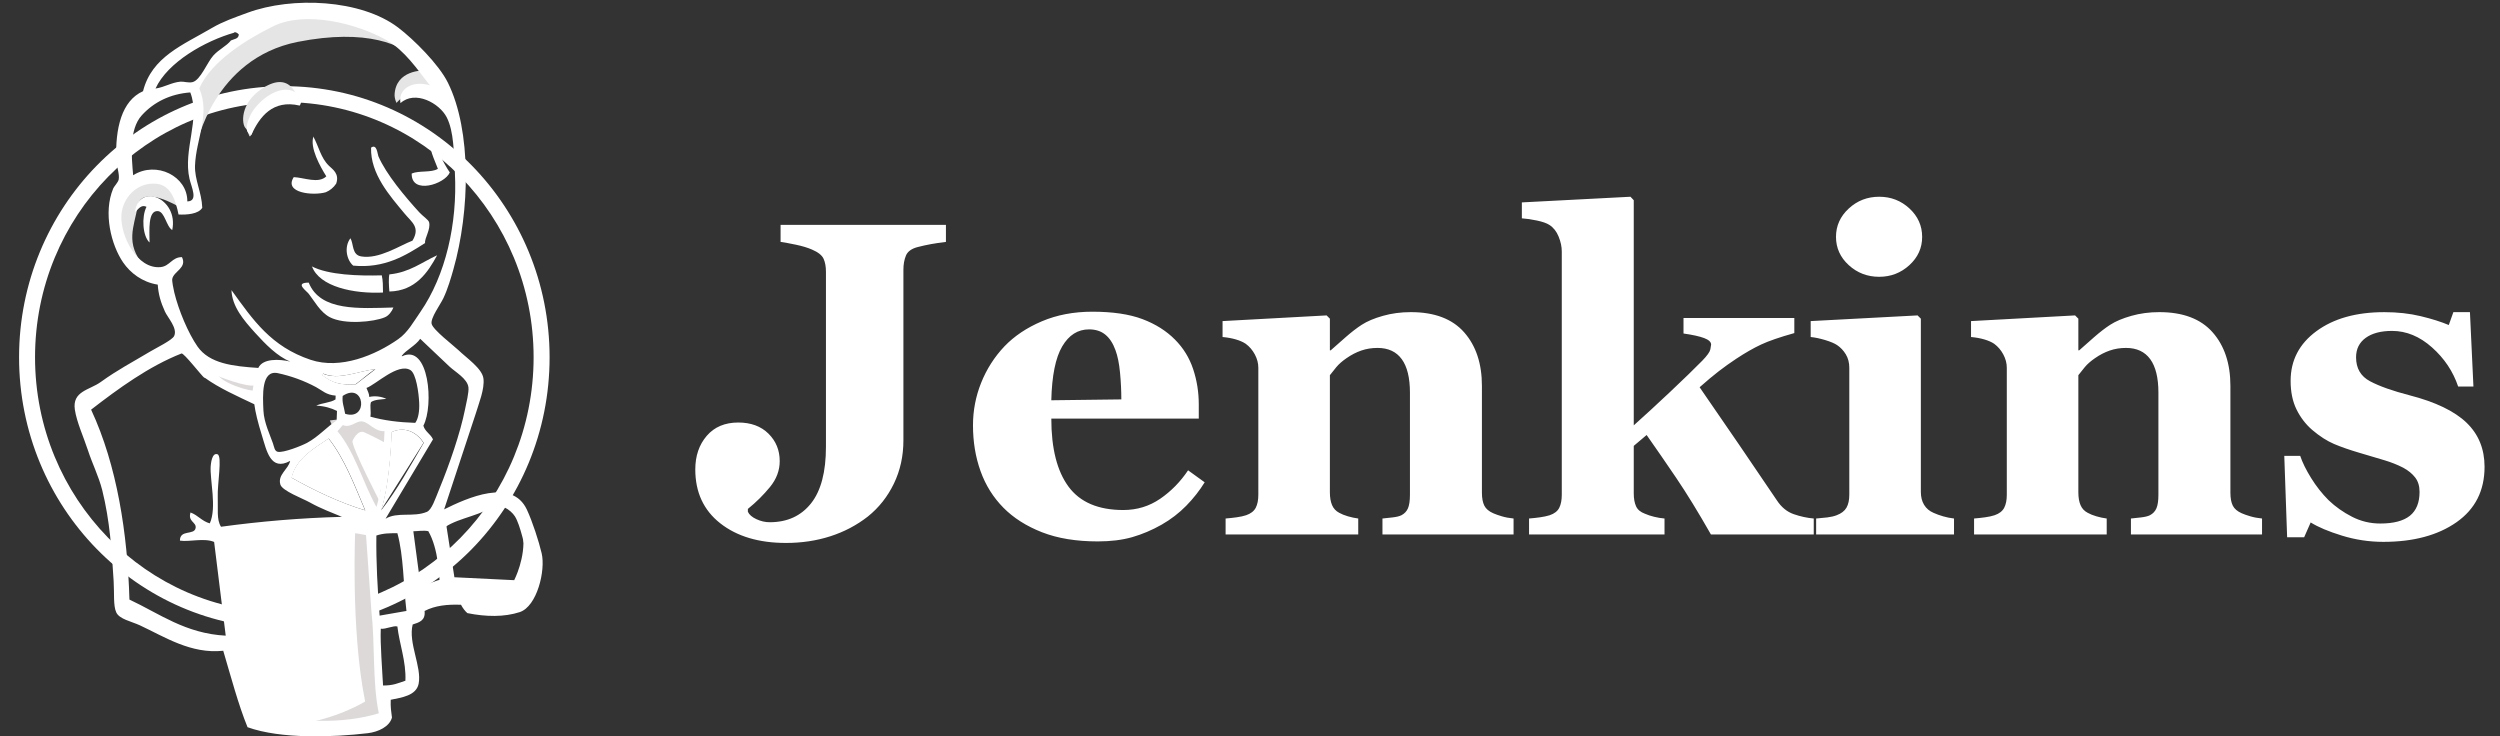 <svg width="129" height="38" viewBox="0 0 129 38" fill="none" xmlns="http://www.w3.org/2000/svg">
<rect x="0" y="0" width="129" height="38" fill="#333333" stroke="none"/>
<path d="M48.811 12.482C48.511 12.52 48.255 12.557 48.045 12.595C47.807 12.638 47.571 12.691 47.336 12.752C47.028 12.835 46.831 12.981 46.745 13.191C46.659 13.402 46.616 13.642 46.616 13.912V22.721C46.616 23.533 46.452 24.276 46.126 24.952C45.8 25.628 45.351 26.195 44.781 26.653C44.203 27.104 43.558 27.443 42.845 27.672C42.132 27.901 41.37 28.016 40.56 28.016C39.156 28.016 38.025 27.678 37.166 27.003C36.306 26.327 35.877 25.401 35.877 24.223C35.877 23.525 36.074 22.947 36.468 22.489C36.862 22.031 37.404 21.802 38.094 21.802C38.747 21.802 39.267 21.994 39.653 22.376C40.04 22.759 40.233 23.232 40.233 23.795C40.233 24.275 40.066 24.72 39.732 25.129C39.398 25.538 39.017 25.915 38.59 26.26V26.406C38.657 26.556 38.804 26.684 39.03 26.789C39.255 26.894 39.485 26.947 39.718 26.947C40.621 26.947 41.331 26.624 41.846 25.978C42.361 25.332 42.619 24.355 42.619 23.049V14.025C42.619 13.755 42.578 13.53 42.495 13.349C42.412 13.169 42.212 13.011 41.895 12.876C41.669 12.778 41.396 12.696 41.075 12.628C40.755 12.561 40.489 12.512 40.278 12.482V11.604H48.81V12.482H48.811ZM62.161 24.887C61.898 25.314 61.581 25.718 61.21 26.097C60.838 26.476 60.416 26.8 59.943 27.071C59.44 27.356 58.932 27.571 58.418 27.718C57.904 27.864 57.313 27.937 56.645 27.937C55.534 27.937 54.575 27.78 53.769 27.465C52.962 27.149 52.296 26.726 51.771 26.193C51.246 25.66 50.853 25.031 50.595 24.307C50.336 23.583 50.206 22.797 50.206 21.949C50.206 21.184 50.347 20.45 50.629 19.748C50.906 19.053 51.313 18.417 51.827 17.874C52.338 17.341 52.981 16.91 53.758 16.58C54.535 16.25 55.403 16.084 56.364 16.084C57.414 16.084 58.277 16.212 58.953 16.467C59.628 16.722 60.187 17.075 60.63 17.525C61.058 17.953 61.369 18.458 61.564 19.039C61.759 19.621 61.857 20.23 61.857 20.868V21.6H54.248C54.248 23.138 54.544 24.309 55.137 25.112C55.73 25.915 56.672 26.317 57.962 26.317C58.668 26.317 59.302 26.123 59.865 25.737C60.428 25.35 60.908 24.861 61.305 24.268L62.161 24.887V24.887ZM57.861 20.609C57.861 20.159 57.838 19.697 57.793 19.225C57.748 18.752 57.669 18.365 57.557 18.065C57.429 17.713 57.255 17.446 57.033 17.266C56.812 17.086 56.532 16.996 56.195 16.996C55.617 16.996 55.155 17.288 54.81 17.874C54.465 18.459 54.278 19.386 54.247 20.654L57.861 20.609V20.609ZM78.1 27.577H71.335V26.755C71.477 26.74 71.65 26.721 71.853 26.699C72.055 26.676 72.209 26.639 72.314 26.586C72.472 26.504 72.584 26.384 72.652 26.226C72.719 26.069 72.753 25.836 72.753 25.528V20.26C72.753 19.495 72.612 18.919 72.33 18.532C72.048 18.146 71.632 17.953 71.082 17.953C70.781 17.953 70.501 17.998 70.242 18.088C69.982 18.178 69.728 18.309 69.48 18.482C69.261 18.632 69.086 18.786 68.955 18.943C68.84 19.079 68.729 19.218 68.622 19.36V25.404C68.622 25.667 68.659 25.887 68.734 26.063C68.809 26.239 68.933 26.373 69.106 26.462C69.226 26.53 69.376 26.59 69.556 26.643C69.736 26.695 69.912 26.733 70.085 26.755V27.577H63.241V26.755C63.431 26.74 63.621 26.719 63.809 26.693C64.001 26.667 64.164 26.631 64.299 26.586C64.539 26.504 64.704 26.376 64.795 26.203C64.885 26.031 64.93 25.806 64.93 25.528V18.977C64.93 18.744 64.87 18.515 64.75 18.29C64.63 18.065 64.472 17.881 64.277 17.738C64.142 17.648 63.971 17.573 63.765 17.513C63.558 17.453 63.331 17.412 63.084 17.39V16.568L68.453 16.275L68.622 16.444V18.076H68.667C68.921 17.85 69.176 17.625 69.432 17.401C69.732 17.138 70.01 16.924 70.265 16.759C70.543 16.579 70.907 16.425 71.357 16.298C71.807 16.17 72.288 16.106 72.798 16.106C74.021 16.106 74.938 16.453 75.55 17.148C76.162 17.842 76.467 18.763 76.467 19.911V25.427C76.467 25.705 76.509 25.926 76.591 26.091C76.674 26.256 76.828 26.387 77.053 26.485C77.173 26.538 77.321 26.59 77.497 26.642C77.674 26.695 77.874 26.733 78.1 26.755V27.577L78.1 27.577ZM93.589 27.577H88.283C87.631 26.432 87.035 25.46 86.495 24.663C85.992 23.92 85.482 23.18 84.966 22.446L84.302 23.007V25.461C84.302 25.731 84.342 25.952 84.421 26.125C84.499 26.297 84.651 26.425 84.876 26.507C85.011 26.568 85.169 26.62 85.349 26.665C85.529 26.71 85.709 26.74 85.889 26.755V27.577H78.899V26.755C79.089 26.74 79.278 26.719 79.466 26.693C79.655 26.667 79.821 26.631 79.964 26.586C80.206 26.504 80.371 26.376 80.457 26.203C80.544 26.031 80.588 25.806 80.588 25.528V12.977C80.588 12.729 80.533 12.472 80.424 12.206C80.316 11.94 80.156 11.739 79.946 11.604C79.803 11.514 79.59 11.439 79.304 11.379C79.019 11.319 78.76 11.281 78.528 11.266V10.444L84.133 10.152L84.302 10.332V21.948C84.857 21.453 85.481 20.879 86.174 20.226C86.867 19.573 87.424 19.033 87.844 18.605C88.091 18.35 88.228 18.157 88.254 18.026C88.281 17.894 88.294 17.814 88.294 17.783C88.294 17.648 88.175 17.536 87.938 17.446C87.701 17.356 87.345 17.277 86.869 17.209V16.41H92.587V17.187C91.838 17.397 91.266 17.594 90.873 17.778C90.48 17.962 90.051 18.207 89.586 18.515C89.281 18.716 88.983 18.929 88.693 19.152C88.405 19.374 88.074 19.651 87.7 19.982C88.434 21.047 89.112 22.033 89.734 22.941C90.356 23.849 91.007 24.808 91.689 25.821C91.921 26.174 92.21 26.41 92.554 26.53C92.899 26.65 93.244 26.725 93.589 26.755V27.577H93.589ZM100.827 27.577H93.713V26.755C93.908 26.74 94.099 26.721 94.287 26.699C94.474 26.676 94.636 26.639 94.771 26.586C95.011 26.496 95.18 26.367 95.277 26.198C95.375 26.029 95.424 25.806 95.424 25.528V18.977C95.424 18.714 95.364 18.483 95.244 18.284C95.124 18.086 94.973 17.926 94.793 17.806C94.658 17.716 94.454 17.63 94.18 17.547C93.906 17.465 93.656 17.412 93.431 17.39V16.568L98.947 16.275L99.116 16.444V25.382C99.116 25.644 99.172 25.868 99.285 26.052C99.397 26.235 99.559 26.372 99.769 26.462C99.919 26.53 100.084 26.59 100.264 26.642C100.444 26.695 100.632 26.733 100.827 26.755V27.577V27.577ZM99.183 12.223C99.183 12.794 98.964 13.279 98.525 13.681C98.086 14.082 97.566 14.283 96.966 14.283C96.358 14.283 95.835 14.082 95.395 13.681C94.957 13.279 94.737 12.793 94.737 12.223C94.737 11.653 94.957 11.165 95.395 10.76C95.834 10.354 96.358 10.152 96.966 10.152C97.574 10.152 98.095 10.355 98.531 10.76C98.966 11.165 99.183 11.653 99.183 12.223V12.223ZM116.721 27.577H109.956V26.755C110.098 26.74 110.271 26.721 110.474 26.699C110.676 26.676 110.83 26.639 110.935 26.586C111.093 26.504 111.205 26.384 111.273 26.226C111.34 26.069 111.374 25.836 111.374 25.528V20.26C111.374 19.495 111.233 18.919 110.951 18.532C110.669 18.146 110.253 17.953 109.703 17.953C109.402 17.953 109.122 17.998 108.863 18.088C108.603 18.178 108.349 18.309 108.101 18.482C107.882 18.632 107.707 18.786 107.576 18.943C107.461 19.079 107.35 19.218 107.243 19.36V25.404C107.243 25.667 107.28 25.887 107.355 26.063C107.43 26.239 107.554 26.373 107.727 26.462C107.847 26.53 107.997 26.59 108.177 26.643C108.357 26.695 108.533 26.733 108.706 26.755V27.577H101.862V26.755C102.052 26.74 102.242 26.719 102.431 26.693C102.622 26.667 102.785 26.631 102.92 26.586C103.161 26.504 103.325 26.376 103.416 26.203C103.506 26.031 103.551 25.806 103.551 25.528V18.977C103.551 18.744 103.491 18.515 103.371 18.29C103.251 18.065 103.093 17.881 102.898 17.738C102.763 17.648 102.592 17.573 102.386 17.513C102.179 17.453 101.952 17.412 101.705 17.39V16.568L107.074 16.275L107.243 16.444V18.076H107.288C107.542 17.85 107.797 17.625 108.053 17.401C108.353 17.138 108.631 16.924 108.886 16.759C109.164 16.579 109.528 16.425 109.978 16.298C110.428 16.17 110.909 16.106 111.419 16.106C112.642 16.106 113.559 16.453 114.171 17.148C114.783 17.842 115.089 18.763 115.089 19.911V25.427C115.089 25.705 115.13 25.926 115.212 26.091C115.295 26.256 115.449 26.387 115.674 26.485C115.794 26.538 115.942 26.59 116.118 26.642C116.295 26.695 116.495 26.733 116.721 26.755V27.577L116.721 27.577ZM122.98 27.96C122.257 27.96 121.538 27.852 120.847 27.639C120.152 27.425 119.614 27.198 119.231 26.958L118.894 27.723H118.016L117.869 23.524H118.691C118.804 23.862 118.991 24.243 119.254 24.667C119.517 25.091 119.817 25.472 120.155 25.81C120.507 26.147 120.911 26.433 121.365 26.665C121.819 26.898 122.305 27.014 122.822 27.014C123.505 27.014 124.014 26.881 124.348 26.615C124.681 26.348 124.849 25.937 124.849 25.382C124.849 25.082 124.774 24.834 124.623 24.639C124.473 24.444 124.267 24.275 124.004 24.133C123.712 23.983 123.391 23.855 123.042 23.75C122.693 23.645 122.263 23.517 121.753 23.367C121.243 23.217 120.806 23.065 120.442 22.911C120.078 22.757 119.7 22.515 119.311 22.185C118.973 21.892 118.703 21.54 118.5 21.127C118.297 20.714 118.196 20.223 118.196 19.652C118.196 18.594 118.641 17.739 119.53 17.086C120.42 16.433 121.584 16.107 123.025 16.107C123.708 16.107 124.337 16.176 124.911 16.315C125.485 16.454 125.967 16.606 126.357 16.771L126.594 16.107H127.449L127.629 19.945H126.841C126.578 19.165 126.128 18.491 125.49 17.925C124.853 17.358 124.166 17.075 123.43 17.075C122.853 17.075 122.399 17.195 122.068 17.435C121.738 17.675 121.573 18.009 121.573 18.437C121.573 19.007 121.815 19.42 122.298 19.675C122.781 19.93 123.457 20.17 124.326 20.395C125.667 20.741 126.648 21.212 127.27 21.808C127.892 22.405 128.203 23.165 128.203 24.087C128.203 25.318 127.721 26.271 126.756 26.947C125.792 27.622 124.533 27.96 122.98 27.96H122.98Z" fill="white"/>
<path d="M5.579 9.121C3.248 11.505 1.808 14.796 1.808 18.435C1.808 22.075 3.251 25.367 5.579 27.748C7.906 30.129 11.12 31.6 14.671 31.6C18.222 31.6 21.433 30.13 23.764 27.748C26.094 25.365 27.534 22.074 27.534 18.435C27.534 14.797 26.091 11.504 23.764 9.121C21.436 6.739 18.222 5.269 14.671 5.269C11.12 5.269 7.909 6.739 5.579 9.121V9.121ZM4.989 28.325C2.514 25.794 0.984 22.295 0.984 18.436C0.984 14.578 2.515 11.079 4.989 8.548C7.464 6.017 10.889 4.446 14.671 4.447C18.453 4.448 21.878 6.017 24.353 8.548C26.827 11.079 28.359 14.578 28.359 18.436C28.359 22.295 26.828 25.794 24.353 28.325C21.877 30.856 18.453 32.426 14.671 32.426C10.889 32.426 7.464 30.856 4.989 28.325" fill="white"/>
<path fill-rule="evenodd" clip-rule="evenodd" d="M9.234 10.671C9.234 10.671 7.312 9.507 7.111 10.62C6.91 11.733 6.453 12.542 7.415 13.705L6.757 13.504L6.15 11.937L5.949 10.419L7.112 9.206L8.427 9.307L9.184 9.914L9.235 10.671H9.234ZM10.146 7.485C10.146 7.485 11.006 3.035 15.355 2.162C18.936 1.454 20.816 2.313 21.525 3.122C21.525 3.122 18.338 -0.67 15.303 0.493C12.268 1.656 10.044 3.805 10.091 5.157L10.142 7.483L10.146 7.485ZM21.876 3.639C21.876 3.639 20.409 3.588 20.359 4.905C20.364 5.045 20.398 5.183 20.459 5.309C20.459 5.309 21.623 3.994 22.33 4.703L21.876 3.639ZM15.454 5.445C15.454 5.445 15.203 3.427 13.482 4.601C12.37 5.358 12.47 6.422 12.672 6.612C12.875 6.801 12.82 7.221 12.974 6.943C13.128 6.665 13.077 5.753 13.634 5.5C14.191 5.247 15.101 4.964 15.456 5.435" fill="#E5E5E5"/>
<path fill-rule="evenodd" clip-rule="evenodd" d="M12.962 37.221L11.915 32.972L11.395 29.838L11.309 27.511L16.047 27.259H18.996L18.727 32.582L19.183 36.678L19.132 37.435L15.288 37.739L12.961 37.233" fill="white"/>
<path fill-rule="evenodd" clip-rule="evenodd" d="M18.336 27.207C18.336 27.207 18.083 32.468 18.842 36.197C18.842 36.197 17.325 37.157 15.1 37.411L19.346 37.259L19.852 36.955L19.245 28.661L19.094 26.89" fill="#DCD9D8"/>
<path fill-rule="evenodd" clip-rule="evenodd" d="M21.372 30.444C21.372 30.444 22.687 29.837 22.89 29.888L22.334 27.106L22.991 26.852L23.447 29.786L26.532 29.937C26.532 29.937 27.138 28.775 26.987 27.572L27.543 29.19L27.594 30.101L26.785 31.314L25.874 31.515L24.356 31.464L23.85 30.807L22.081 31.06L21.525 31.261" fill="white"/>
<path d="M19.383 26.852L18.271 24.021L17.108 22.353C17.108 22.353 17.361 21.643 17.715 21.643H18.878L19.99 22.048L19.889 23.919L19.383 26.852Z" fill="white"/>
<path fill-rule="evenodd" clip-rule="evenodd" d="M19.601 25.894C19.601 25.894 18.185 23.162 18.185 22.76C18.185 22.76 18.439 22.153 18.792 22.304C19.146 22.456 19.904 22.86 19.904 22.86V21.9L18.184 21.545L17.021 21.696L18.993 26.35L19.398 26.401" fill="#DCD9D8"/>
<path d="M13.415 19.217L12.014 19.064L10.699 18.659V19.114L11.341 19.824L13.352 20.735" fill="white"/>
<path fill-rule="evenodd" clip-rule="evenodd" d="M11.156 19.37C11.156 19.37 12.724 20.028 13.23 19.877L13.281 20.483L11.865 20.181L11.005 19.574L11.156 19.373" fill="#DCD9D8"/>
<path fill-rule="evenodd" clip-rule="evenodd" d="M15.455 5.446C14.077 5.127 13.393 6.024 12.974 6.955C12.601 6.865 12.737 6.357 12.855 6.098C13.092 5.419 14.097 4.517 14.909 4.639C15.259 4.692 15.732 5.011 15.467 5.446H15.455ZM22.172 7.004L22.236 7.007C22.548 7.654 22.828 8.34 23.21 8.899C22.946 9.512 21.217 10.055 21.243 8.954C21.617 8.79 22.263 8.92 22.595 8.711C22.403 8.185 22.127 7.736 22.169 6.992L22.172 7.004ZM16.16 7.033C16.456 7.574 16.551 8.145 16.972 8.553C17.161 8.737 17.528 8.962 17.347 9.475C17.218 9.673 17.032 9.827 16.814 9.919C16.158 10.113 14.626 9.959 15.158 9.14C15.703 9.164 16.431 9.493 16.838 9.099C16.526 8.602 15.971 7.615 16.176 7.034L16.16 7.033ZM21.936 12.54C20.947 13.175 19.845 13.865 18.224 13.706C17.878 13.406 17.747 12.736 18.082 12.293C18.258 12.593 18.148 13.148 18.636 13.231C19.555 13.388 20.625 12.669 21.285 12.417C21.696 11.725 21.25 11.471 20.881 11.026C20.124 10.115 19.11 8.984 19.147 7.619C19.452 7.398 19.478 7.958 19.523 8.059C19.918 8.982 20.912 10.165 21.637 10.957C21.814 11.152 22.11 11.339 22.141 11.468C22.235 11.843 21.896 12.292 21.935 12.541L21.936 12.54ZM8.888 11.87C8.578 11.693 8.505 10.915 8.141 10.892C7.62 10.86 7.715 11.904 7.717 12.513C7.359 12.188 7.296 11.188 7.559 10.673C7.259 10.527 7.125 10.835 6.959 10.945C7.172 9.394 9.23 10.236 8.887 11.872L8.888 11.87ZM22.555 13.173C22.082 14.048 21.443 15.013 20.092 15.042C20.065 14.758 20.045 14.328 20.093 14.158C21.126 14.059 21.763 13.534 22.553 13.173H22.555ZM16.083 13.741C16.945 14.194 18.528 14.242 19.699 14.208C19.762 14.464 19.761 14.781 19.763 15.095C18.258 15.169 16.479 14.799 16.096 13.741H16.083ZM15.931 14.585C16.527 16.081 18.575 15.91 20.301 15.867C20.226 16.061 20.06 16.291 19.855 16.373C19.302 16.61 17.776 16.77 17.008 16.362C16.521 16.102 16.209 15.517 15.941 15.174C15.823 15.008 15.17 14.585 15.932 14.583" fill="white"/>
<path fill-rule="evenodd" clip-rule="evenodd" d="M21.853 22.85L19.655 26.333C20.003 25.311 20.152 23.601 20.204 22.295C20.932 21.954 21.555 22.372 21.853 22.851" fill="white"/>
<path fill-rule="evenodd" clip-rule="evenodd" d="M19.349 19.053C18.989 19.289 18.681 19.582 18.336 19.834C17.57 19.871 17.151 19.78 16.588 19.34C16.597 19.305 16.654 19.32 16.655 19.278C17.476 19.644 18.52 19.129 19.349 19.053" fill="white"/>
<path fill-rule="evenodd" clip-rule="evenodd" d="M15.039 24.648C15.264 23.671 16.149 23.164 16.951 22.625C17.779 23.678 18.282 25.026 18.837 26.332C17.527 25.937 16.188 25.296 15.04 24.646" fill="white"/>
<path fill-rule="evenodd" clip-rule="evenodd" d="M19.648 32.454C19.615 33.253 19.726 34.536 19.764 35.372C20.296 35.374 20.523 35.257 20.919 35.124C20.964 34.138 20.607 33.226 20.505 32.325C20.296 32.27 19.91 32.473 19.649 32.444L19.648 32.454ZM11.377 27.912C11.727 31.132 12.235 33.827 13.166 36.689C15.231 37.316 17.72 37.37 19.546 36.805C19.211 35.196 19.357 33.236 19.162 31.518L18.887 27.611C16.675 27.149 13.549 27.504 11.379 27.909L11.377 27.912ZM19.421 27.634C19.402 29.018 19.482 30.381 19.589 31.766L20.973 31.525C20.813 30.192 20.831 28.692 20.505 27.512C20.127 27.516 19.796 27.508 19.42 27.634H19.421ZM22.114 27.412C21.862 27.353 21.57 27.41 21.328 27.414L21.801 30.969C22.179 30.981 22.38 30.803 22.694 30.742C22.71 29.703 22.603 28.272 22.102 27.412H22.114ZM26.192 31.138C26.983 30.946 27.478 29.979 27.257 28.985C27.109 28.318 26.845 27.061 26.563 26.634C26.355 26.318 25.788 25.904 25.336 26.194C24.6 26.664 23.305 26.802 22.769 27.37C23.038 28.266 23.122 29.495 23.233 30.629C24.152 30.686 25.282 30.376 26.046 30.705C25.514 30.878 24.82 30.879 24.36 31.131C24.736 31.313 25.619 31.276 26.194 31.137L26.192 31.138ZM18.849 26.336C18.294 25.031 17.791 23.679 16.963 22.628C16.161 23.167 15.277 23.673 15.051 24.651C16.199 25.302 17.539 25.941 18.848 26.337L18.849 26.336ZM20.217 22.296C20.165 23.601 20.016 25.312 19.668 26.334C20.496 25.278 21.167 24.048 21.866 22.851C21.568 22.373 20.943 21.956 20.217 22.295V22.296ZM18.679 21.745C18.364 21.709 18.099 22.106 17.689 21.934L17.415 22.251C18.317 23.339 18.716 24.882 19.425 26.159C19.799 24.931 19.757 23.587 19.84 22.247C19.326 22.28 19.041 21.782 18.68 21.744L18.679 21.745ZM17.682 20.43C17.649 20.802 17.735 20.924 17.81 21.352C19.034 21.735 18.82 19.673 17.682 20.43ZM16.324 19.984C15.695 19.646 15.021 19.4 14.323 19.252C13.478 19.09 13.557 20.404 13.593 21.188C13.621 21.809 13.944 22.465 14.084 22.877C14.15 23.07 14.164 23.273 14.329 23.312C14.62 23.38 15.579 22.996 15.852 22.847C16.432 22.532 16.879 22.019 17.37 21.695L17.389 21.204C17.093 21.058 16.752 20.952 16.318 20.932C16.614 20.785 17.044 20.787 17.312 20.611L17.319 20.414C16.829 20.376 16.645 20.159 16.32 19.983L16.324 19.984ZM11.285 19.068C10.848 19.513 12.513 20.119 13.044 20.152C13.04 19.87 13.205 19.605 13.172 19.403C12.541 19.292 11.713 19.365 11.286 19.068H11.285ZM16.679 19.276C16.677 19.32 16.62 19.304 16.611 19.339C17.174 19.779 17.593 19.871 18.36 19.832L19.372 19.052C18.544 19.126 17.5 19.641 16.679 19.276ZM21.63 20.779C21.607 20.284 21.477 19.269 21.171 19.092C20.53 18.718 19.391 19.846 18.91 20.019C18.962 20.171 19.049 20.291 19.055 20.483C19.339 20.412 19.688 20.459 19.935 20.582C19.649 20.614 19.344 20.612 19.143 20.748C19.072 20.949 19.159 21.221 19.113 21.5C19.792 21.692 20.568 21.793 21.426 21.82C21.591 21.603 21.65 21.189 21.63 20.779ZM10.547 19.499C10.41 19.401 9.479 18.191 9.364 18.24C7.681 18.903 6.108 20.05 4.701 21.138C6.043 24.015 6.582 27.541 6.679 30.938C8.217 31.656 9.565 32.692 11.647 32.8L11.049 27.964C10.525 27.743 9.773 27.974 9.284 27.896C9.279 27.304 10.033 27.636 10.095 27.24C10.143 26.94 9.681 26.918 9.831 26.444C10.215 26.584 10.416 26.892 10.825 27.006C11.199 26.19 10.82 24.745 10.872 24.049C10.884 23.921 10.936 23.339 11.224 23.441C11.478 23.531 11.21 24.991 11.236 25.635C11.259 26.23 11.165 26.818 11.405 27.18C13.419 26.906 15.465 26.728 17.644 26.669C17.165 26.463 16.595 26.267 15.97 25.917C15.632 25.728 14.565 25.329 14.468 25.006C14.312 24.494 14.877 24.221 14.973 23.782C13.956 24.338 13.758 23.25 13.518 22.481C13.301 21.783 13.175 21.262 13.123 20.86C12.248 20.443 11.311 20.032 10.556 19.485L10.547 19.499ZM20.74 18.387C22.142 17.707 22.396 20.93 21.846 21.966C21.931 22.276 22.224 22.394 22.342 22.672L19.894 26.768C20.488 26.398 21.337 26.702 22.023 26.414C22.279 26.313 22.463 25.728 22.657 25.26C23.189 23.973 23.748 22.351 23.996 21.12C24.052 20.84 24.205 20.231 24.171 19.981C24.11 19.535 23.505 19.204 23.196 18.917L21.682 17.483C21.442 17.838 20.928 18.075 20.731 18.363L20.74 18.387ZM7.317 5.949C6.648 6.685 6.788 8.062 6.87 9.042C8.076 8.283 9.68 9.102 9.666 10.394C10.243 10.379 9.881 9.673 9.777 9.22C9.436 7.737 10.352 6.126 9.818 4.769C8.783 4.847 7.934 5.27 7.318 5.949H7.317ZM12.098 1.682C10.584 2.11 8.646 3.21 8.025 4.568C8.507 4.497 8.841 4.255 9.315 4.213C9.494 4.201 9.729 4.289 9.936 4.237C10.346 4.135 10.693 3.213 11.004 2.87C11.306 2.536 11.67 2.393 11.918 2.087C12.078 2.01 12.314 2.016 12.322 1.776C12.252 1.702 12.181 1.658 12.086 1.658L12.098 1.682ZM19.972 2.084C18.402 1.2 15.745 0.534 14.074 1.366C12.726 2.038 10.904 3.15 10.283 4.559C10.863 5.92 10.112 7.165 10.063 8.546C10.037 9.279 10.409 9.921 10.437 10.722C10.238 11.05 9.633 11.089 9.212 11.068C9.07 10.36 8.821 9.565 8.095 9.485C7.066 9.372 6.311 10.225 6.264 11.117C6.208 12.165 7.068 13.903 8.289 13.782C8.76 13.735 8.876 13.262 9.389 13.268C9.667 13.823 8.96 13.997 8.888 14.394C8.869 14.496 8.947 14.898 8.992 15.086C9.213 16.001 9.707 17.185 10.193 17.882C10.811 18.765 12.022 18.899 13.328 18.985C13.561 18.484 14.418 18.524 14.978 18.657C14.309 18.392 13.685 17.748 13.168 17.178C12.577 16.525 11.974 15.824 11.944 14.97C13.064 16.524 13.99 17.882 16.027 18.566C17.568 19.082 19.37 18.329 20.554 17.496C21.046 17.151 21.339 16.602 21.689 16.1C22.997 14.208 23.606 11.535 23.473 8.932C23.418 7.86 23.42 6.791 23.059 6.07C22.683 5.315 21.41 4.639 20.665 5.322C20.527 4.589 21.285 4.135 22.174 4.4C21.54 3.581 20.873 2.597 19.972 2.089V2.084ZM22.897 26.293C24.124 25.683 26.416 24.651 27.186 26.295C27.47 26.901 27.803 27.925 27.95 28.551C28.158 29.433 27.714 31.288 26.818 31.585C26.017 31.845 25.082 31.831 24.117 31.637C24.003 31.542 23.877 31.377 23.788 31.206C23.098 31.179 22.453 31.242 21.909 31.526C21.962 32.035 21.616 32.117 21.294 32.224C21.054 33.174 21.773 34.414 21.602 35.28C21.479 35.898 20.72 35.992 20.162 36.108C20.145 36.463 20.186 36.737 20.225 37.027C20.097 37.497 19.525 37.765 18.983 37.832C17.199 38.044 14.491 38.143 12.773 37.524C12.294 36.349 11.917 34.922 11.519 33.579C9.846 33.757 8.491 32.858 7.216 32.266C6.774 32.062 6.152 31.947 5.998 31.597C5.838 31.256 5.903 30.603 5.864 29.988C5.764 28.415 5.675 26.895 5.273 25.283C5.086 24.559 4.761 23.923 4.534 23.225C4.324 22.579 3.957 21.782 3.862 21.136C3.72 20.181 4.619 20.128 5.194 19.714C6.081 19.075 6.779 18.72 7.743 18.143C8.026 17.972 8.888 17.552 8.985 17.339C9.179 16.944 8.651 16.387 8.511 16.077C8.287 15.587 8.172 15.171 8.14 14.687C7.332 14.559 6.721 14.079 6.35 13.537C5.739 12.641 5.314 10.982 5.844 9.72C5.886 9.621 6.081 9.424 6.123 9.273C6.182 8.973 6.01 8.573 5.999 8.253C5.943 6.613 6.277 5.202 7.381 4.705C7.83 2.931 9.433 2.327 10.944 1.438C11.51 1.107 12.132 0.894 12.775 0.657C15.082 -0.192 18.623 -0.032 20.538 1.417C21.35 2.032 22.649 3.327 23.112 4.267C24.339 6.745 24.252 10.888 23.394 13.903C23.279 14.307 23.11 14.902 22.878 15.388C22.715 15.728 22.21 16.406 22.271 16.707C22.334 17.017 23.425 17.845 23.659 18.071C24.08 18.477 24.88 19.017 24.945 19.528C25.016 20.072 24.704 20.82 24.547 21.346L22.915 26.291" fill="white"/>
<path fill-rule="evenodd" clip-rule="evenodd" d="M19.147 22.833C19.147 22.987 19.023 23.111 18.869 23.111C18.715 23.111 18.591 22.987 18.591 22.833C18.591 22.679 18.715 22.555 18.869 22.555C19.023 22.555 19.147 22.679 19.147 22.833ZM19.424 24.134C19.424 24.288 19.299 24.412 19.146 24.412C18.992 24.412 18.868 24.288 18.868 24.134C18.868 23.98 18.992 23.856 19.146 23.856C19.299 23.856 19.424 23.98 19.424 24.134Z" fill="white"/>
</svg>
